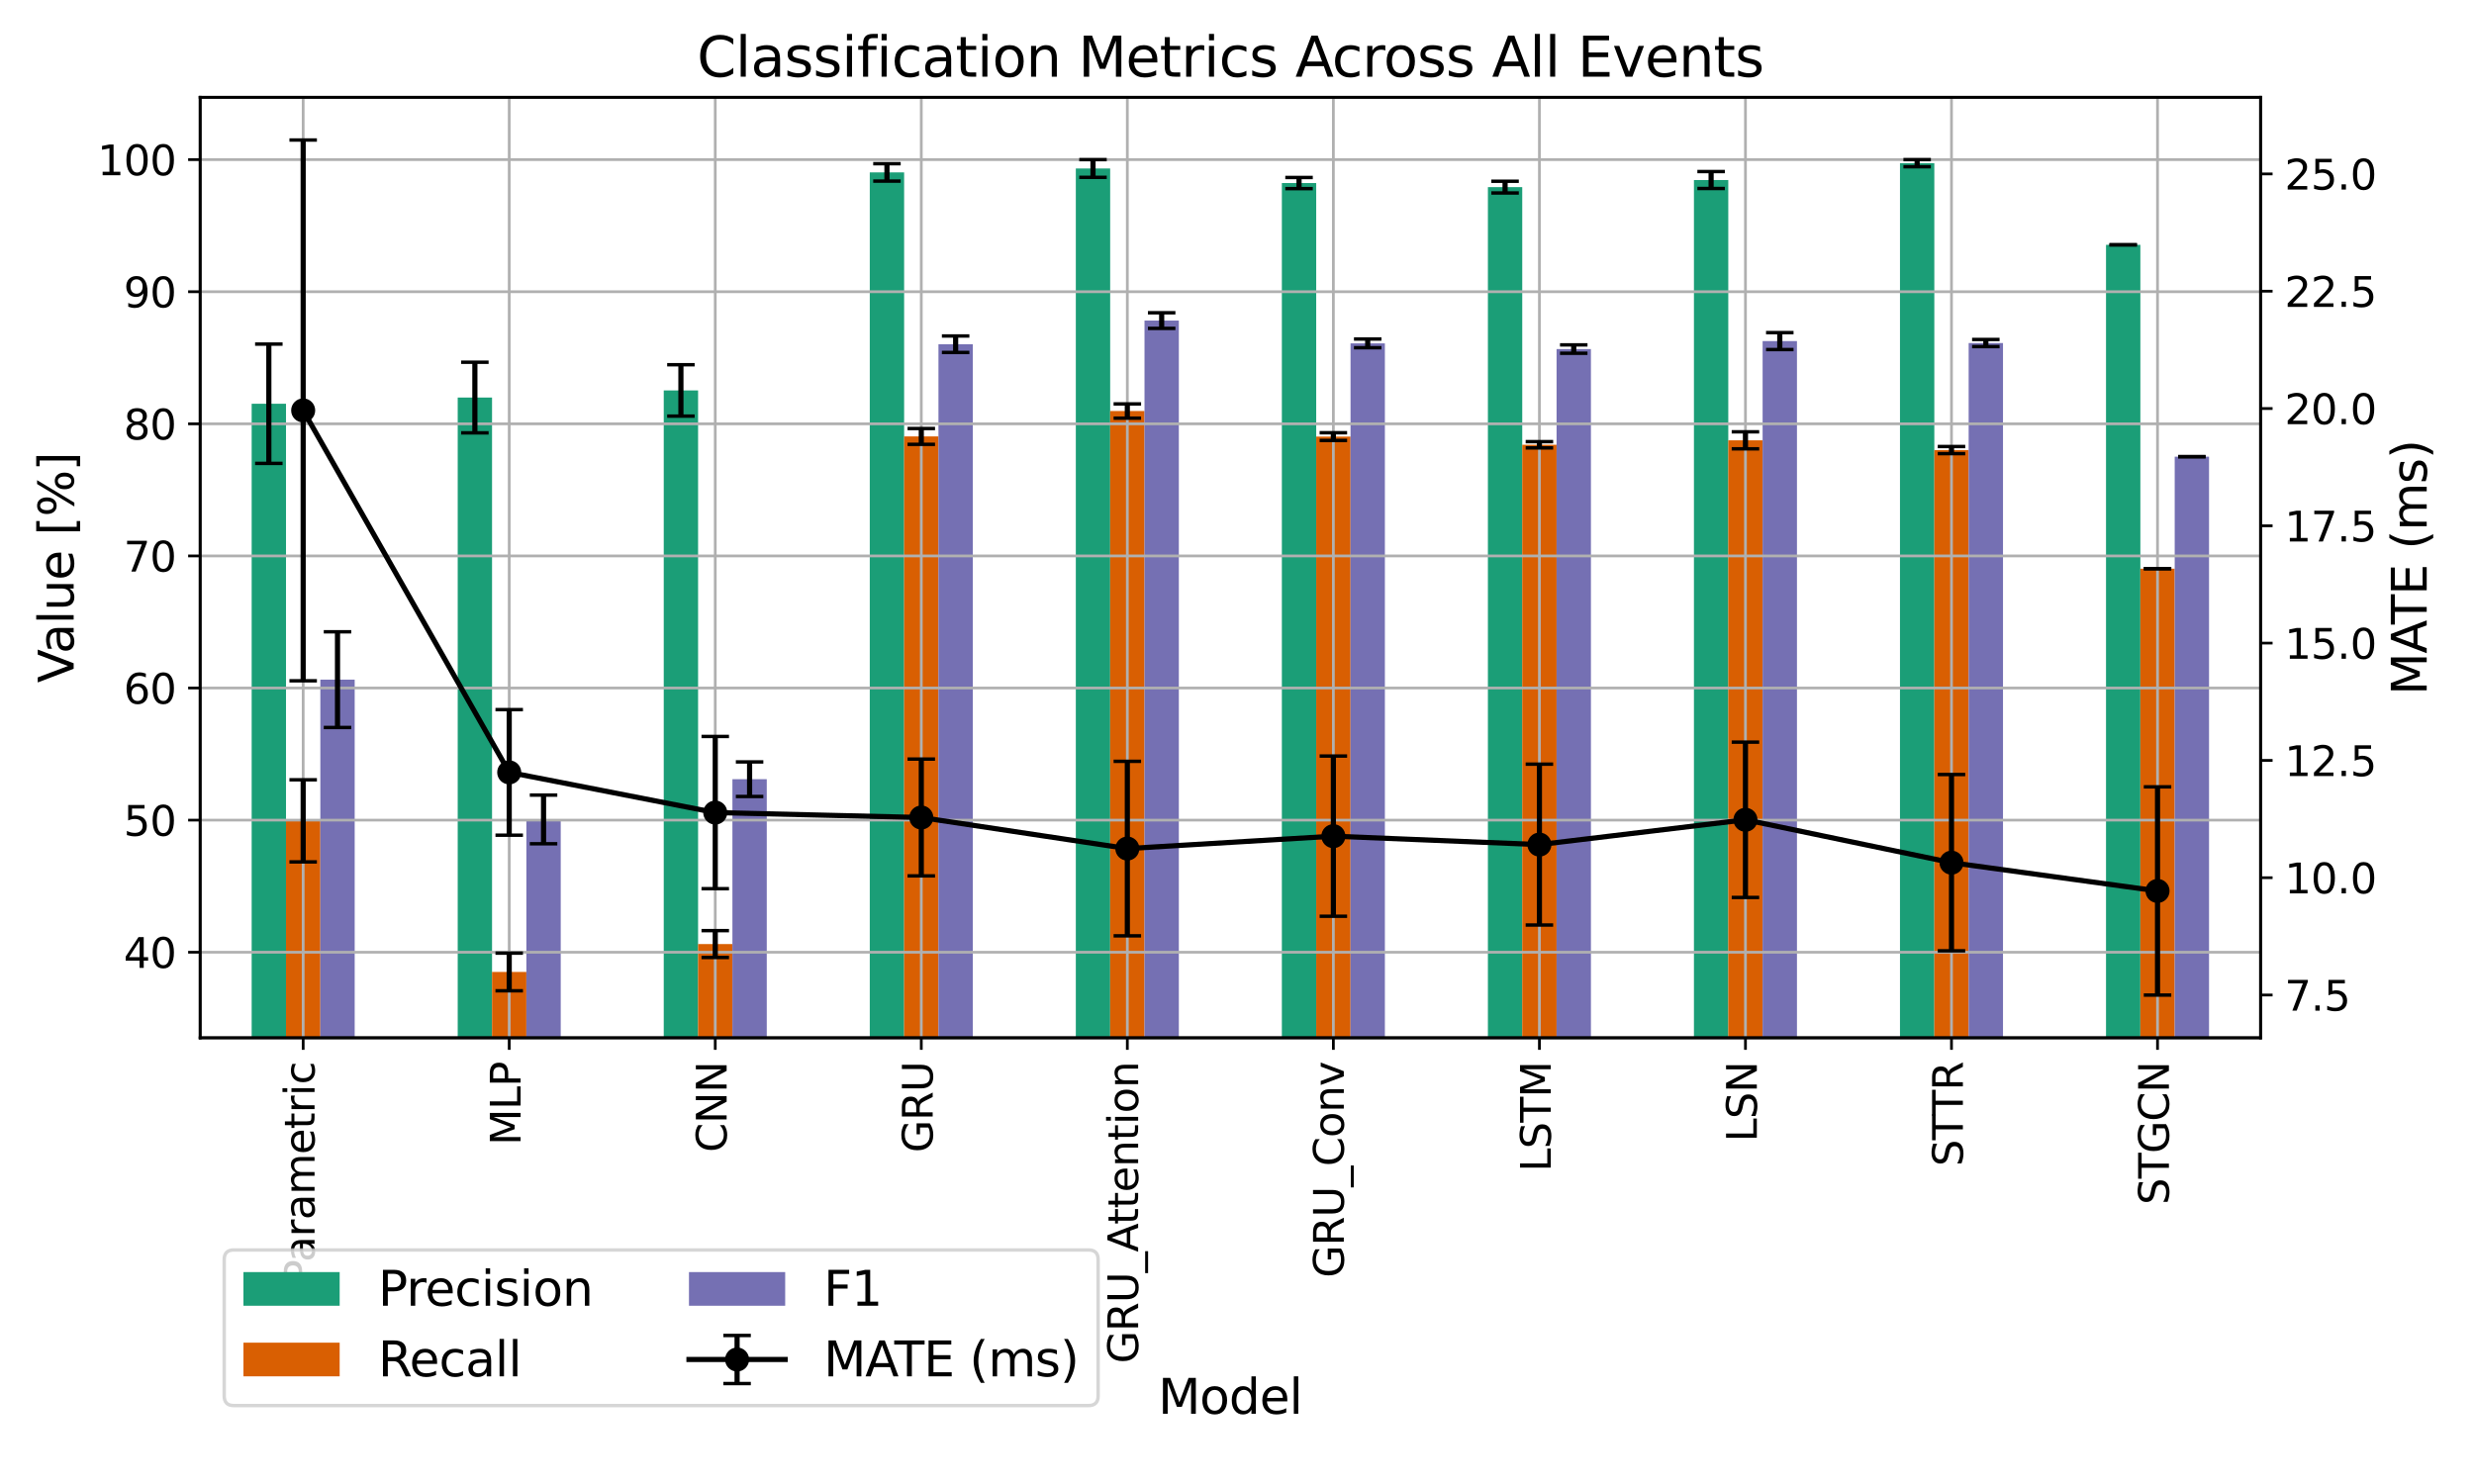 <?xml version="1.0" encoding="utf-8" standalone="no"?>
<!DOCTYPE svg PUBLIC "-//W3C//DTD SVG 1.1//EN"
  "http://www.w3.org/Graphics/SVG/1.1/DTD/svg11.dtd">
<svg xmlns:xlink="http://www.w3.org/1999/xlink" width="720pt" height="432pt" viewBox="0 0 720 432" xmlns="http://www.w3.org/2000/svg" version="1.1">
 <defs>
  <style type="text/css">*{stroke-linejoin: round; stroke-linecap: butt}</style>
 </defs>
 <g id="figure_1">
  <g id="patch_1">
   <path d="M 0 432 
L 720 432 
L 720 0 
L 0 0 
z
" style="fill: #ffffff"/>
  </g>
  <g id="axes_1">
   <g id="patch_2">
    <path d="M 58.25 302.112 
L 657.88 302.112 
L 657.88 28.32 
L 58.25 28.32 
z
" style="fill: #ffffff"/>
   </g>
   <g id="patch_3">
    <path d="M 73.241 431.022 
L 83.235 431.022 
L 83.235 117.534 
L 73.241 117.534 
z
" clip-path="url(#pde3eb10522)" style="fill: #1b9e77"/>
   </g>
   <g id="patch_4">
    <path d="M 133.204 431.022 
L 143.198 431.022 
L 143.198 115.725 
L 133.204 115.725 
z
" clip-path="url(#pde3eb10522)" style="fill: #1b9e77"/>
   </g>
   <g id="patch_5">
    <path d="M 193.167 431.022 
L 203.161 431.022 
L 203.161 113.657 
L 193.167 113.657 
z
" clip-path="url(#pde3eb10522)" style="fill: #1b9e77"/>
   </g>
   <g id="patch_6">
    <path d="M 253.13 431.022 
L 263.124 431.022 
L 263.124 50.184 
L 253.13 50.184 
z
" clip-path="url(#pde3eb10522)" style="fill: #1b9e77"/>
   </g>
   <g id="patch_7">
    <path d="M 313.093 431.022 
L 323.087 431.022 
L 323.087 49.047 
L 313.093 49.047 
z
" clip-path="url(#pde3eb10522)" style="fill: #1b9e77"/>
   </g>
   <g id="patch_8">
    <path d="M 373.056 431.022 
L 383.05 431.022 
L 383.05 53.285 
L 373.056 53.285 
z
" clip-path="url(#pde3eb10522)" style="fill: #1b9e77"/>
   </g>
   <g id="patch_9">
    <path d="M 433.019 431.022 
L 443.013 431.022 
L 443.013 54.474 
L 433.019 54.474 
z
" clip-path="url(#pde3eb10522)" style="fill: #1b9e77"/>
   </g>
   <g id="patch_10">
    <path d="M 492.982 431.022 
L 502.976 431.022 
L 502.976 52.407 
L 492.982 52.407 
z
" clip-path="url(#pde3eb10522)" style="fill: #1b9e77"/>
   </g>
   <g id="patch_11">
    <path d="M 552.945 431.022 
L 562.939 431.022 
L 562.939 47.496 
L 552.945 47.496 
z
" clip-path="url(#pde3eb10522)" style="fill: #1b9e77"/>
   </g>
   <g id="patch_12">
    <path d="M 612.908 431.022 
L 622.902 431.022 
L 622.902 71.273 
L 612.908 71.273 
z
" clip-path="url(#pde3eb10522)" style="fill: #1b9e77"/>
   </g>
   <g id="patch_13">
    <path d="M 83.235 431.022 
L 93.228 431.022 
L 93.228 238.949 
L 83.235 238.949 
z
" clip-path="url(#pde3eb10522)" style="fill: #d95f02"/>
   </g>
   <g id="patch_14">
    <path d="M 143.198 431.022 
L 153.191 431.022 
L 153.191 282.936 
L 143.198 282.936 
z
" clip-path="url(#pde3eb10522)" style="fill: #d95f02"/>
   </g>
   <g id="patch_15">
    <path d="M 203.161 431.022 
L 213.154 431.022 
L 213.154 274.821 
L 203.161 274.821 
z
" clip-path="url(#pde3eb10522)" style="fill: #d95f02"/>
   </g>
   <g id="patch_16">
    <path d="M 263.124 431.022 
L 273.117 431.022 
L 273.117 127.044 
L 263.124 127.044 
z
" clip-path="url(#pde3eb10522)" style="fill: #d95f02"/>
   </g>
   <g id="patch_17">
    <path d="M 323.087 431.022 
L 333.08 431.022 
L 333.08 119.653 
L 323.087 119.653 
z
" clip-path="url(#pde3eb10522)" style="fill: #d95f02"/>
   </g>
   <g id="patch_18">
    <path d="M 383.05 431.022 
L 393.043 431.022 
L 393.043 127.096 
L 383.05 127.096 
z
" clip-path="url(#pde3eb10522)" style="fill: #d95f02"/>
   </g>
   <g id="patch_19">
    <path d="M 443.013 431.022 
L 453.006 431.022 
L 453.006 129.474 
L 443.013 129.474 
z
" clip-path="url(#pde3eb10522)" style="fill: #d95f02"/>
   </g>
   <g id="patch_20">
    <path d="M 502.976 431.022 
L 512.969 431.022 
L 512.969 128.181 
L 502.976 128.181 
z
" clip-path="url(#pde3eb10522)" style="fill: #d95f02"/>
   </g>
   <g id="patch_21">
    <path d="M 562.939 431.022 
L 572.932 431.022 
L 572.932 131.024 
L 562.939 131.024 
z
" clip-path="url(#pde3eb10522)" style="fill: #d95f02"/>
   </g>
   <g id="patch_22">
    <path d="M 622.902 431.022 
L 632.895 431.022 
L 632.895 165.552 
L 622.902 165.552 
z
" clip-path="url(#pde3eb10522)" style="fill: #d95f02"/>
   </g>
   <g id="patch_23">
    <path d="M 93.228 431.022 
L 103.222 431.022 
L 103.222 197.845 
L 93.228 197.845 
z
" clip-path="url(#pde3eb10522)" style="fill: #7570b3"/>
   </g>
   <g id="patch_24">
    <path d="M 153.191 431.022 
L 163.185 431.022 
L 163.185 238.536 
L 153.191 238.536 
z
" clip-path="url(#pde3eb10522)" style="fill: #7570b3"/>
   </g>
   <g id="patch_25">
    <path d="M 213.154 431.022 
L 223.148 431.022 
L 223.148 226.825 
L 213.154 226.825 
z
" clip-path="url(#pde3eb10522)" style="fill: #7570b3"/>
   </g>
   <g id="patch_26">
    <path d="M 273.117 431.022 
L 283.111 431.022 
L 283.111 100.208 
L 273.117 100.208 
z
" clip-path="url(#pde3eb10522)" style="fill: #7570b3"/>
   </g>
   <g id="patch_27">
    <path d="M 333.08 431.022 
L 343.074 431.022 
L 343.074 93.317 
L 333.08 93.317 
z
" clip-path="url(#pde3eb10522)" style="fill: #7570b3"/>
   </g>
   <g id="patch_28">
    <path d="M 393.043 431.022 
L 403.037 431.022 
L 403.037 99.957 
L 393.043 99.957 
z
" clip-path="url(#pde3eb10522)" style="fill: #7570b3"/>
   </g>
   <g id="patch_29">
    <path d="M 453.006 431.022 
L 463 431.022 
L 463 101.616 
L 453.006 101.616 
z
" clip-path="url(#pde3eb10522)" style="fill: #7570b3"/>
   </g>
   <g id="patch_30">
    <path d="M 512.969 431.022 
L 522.963 431.022 
L 522.963 99.29 
L 512.969 99.29 
z
" clip-path="url(#pde3eb10522)" style="fill: #7570b3"/>
   </g>
   <g id="patch_31">
    <path d="M 572.932 431.022 
L 582.926 431.022 
L 582.926 99.864 
L 572.932 99.864 
z
" clip-path="url(#pde3eb10522)" style="fill: #7570b3"/>
   </g>
   <g id="patch_32">
    <path d="M 632.895 431.022 
L 642.889 431.022 
L 642.889 132.944 
L 632.895 132.944 
z
" clip-path="url(#pde3eb10522)" style="fill: #7570b3"/>
   </g>
   <g id="matplotlib.axis_1">
    <g id="xtick_1">
     <g id="line2d_1">
      <path d="M 88.231 302.112 
L 88.231 28.32 
" clip-path="url(#pde3eb10522)" style="fill: none; stroke: #b0b0b0; stroke-width: 0.8; stroke-linecap: square"/>
     </g>
     <g id="line2d_2">
      <defs>
       <path id="m2f8e943aa5" d="M 0 0 
L 0 3.5 
" style="stroke: #000000; stroke-width: 0.8"/>
      </defs>
      <g>
       <use xlink:href="#m2f8e943aa5" x="88.231" y="302.112" style="stroke: #000000; stroke-width: 0.8"/>
      </g>
     </g>
     <g id="text_1">
      <!-- Parametric -->
      <g transform="translate(91.543 374.09) rotate(-90) scale(0.12 -0.12)">
       <defs>
        <path id="DejaVuSans-50" d="M 1259 4147 
L 1259 2394 
L 2053 2394 
Q 2494 2394 2734 2622 
Q 2975 2850 2975 3272 
Q 2975 3691 2734 3919 
Q 2494 4147 2053 4147 
L 1259 4147 
z
M 628 4666 
L 2053 4666 
Q 2838 4666 3239 4311 
Q 3641 3956 3641 3272 
Q 3641 2581 3239 2228 
Q 2838 1875 2053 1875 
L 1259 1875 
L 1259 0 
L 628 0 
L 628 4666 
z
" transform="scale(0.016)"/>
        <path id="DejaVuSans-61" d="M 2194 1759 
Q 1497 1759 1228 1600 
Q 959 1441 959 1056 
Q 959 750 1161 570 
Q 1363 391 1709 391 
Q 2188 391 2477 730 
Q 2766 1069 2766 1631 
L 2766 1759 
L 2194 1759 
z
M 3341 1997 
L 3341 0 
L 2766 0 
L 2766 531 
Q 2569 213 2275 61 
Q 1981 -91 1556 -91 
Q 1019 -91 701 211 
Q 384 513 384 1019 
Q 384 1609 779 1909 
Q 1175 2209 1959 2209 
L 2766 2209 
L 2766 2266 
Q 2766 2663 2505 2880 
Q 2244 3097 1772 3097 
Q 1472 3097 1187 3025 
Q 903 2953 641 2809 
L 641 3341 
Q 956 3463 1253 3523 
Q 1550 3584 1831 3584 
Q 2591 3584 2966 3190 
Q 3341 2797 3341 1997 
z
" transform="scale(0.016)"/>
        <path id="DejaVuSans-72" d="M 2631 2963 
Q 2534 3019 2420 3045 
Q 2306 3072 2169 3072 
Q 1681 3072 1420 2755 
Q 1159 2438 1159 1844 
L 1159 0 
L 581 0 
L 581 3500 
L 1159 3500 
L 1159 2956 
Q 1341 3275 1631 3429 
Q 1922 3584 2338 3584 
Q 2397 3584 2469 3576 
Q 2541 3569 2628 3553 
L 2631 2963 
z
" transform="scale(0.016)"/>
        <path id="DejaVuSans-6d" d="M 3328 2828 
Q 3544 3216 3844 3400 
Q 4144 3584 4550 3584 
Q 5097 3584 5394 3201 
Q 5691 2819 5691 2113 
L 5691 0 
L 5113 0 
L 5113 2094 
Q 5113 2597 4934 2840 
Q 4756 3084 4391 3084 
Q 3944 3084 3684 2787 
Q 3425 2491 3425 1978 
L 3425 0 
L 2847 0 
L 2847 2094 
Q 2847 2600 2669 2842 
Q 2491 3084 2119 3084 
Q 1678 3084 1418 2786 
Q 1159 2488 1159 1978 
L 1159 0 
L 581 0 
L 581 3500 
L 1159 3500 
L 1159 2956 
Q 1356 3278 1631 3431 
Q 1906 3584 2284 3584 
Q 2666 3584 2933 3390 
Q 3200 3197 3328 2828 
z
" transform="scale(0.016)"/>
        <path id="DejaVuSans-65" d="M 3597 1894 
L 3597 1613 
L 953 1613 
Q 991 1019 1311 708 
Q 1631 397 2203 397 
Q 2534 397 2845 478 
Q 3156 559 3463 722 
L 3463 178 
Q 3153 47 2828 -22 
Q 2503 -91 2169 -91 
Q 1331 -91 842 396 
Q 353 884 353 1716 
Q 353 2575 817 3079 
Q 1281 3584 2069 3584 
Q 2775 3584 3186 3129 
Q 3597 2675 3597 1894 
z
M 3022 2063 
Q 3016 2534 2758 2815 
Q 2500 3097 2075 3097 
Q 1594 3097 1305 2825 
Q 1016 2553 972 2059 
L 3022 2063 
z
" transform="scale(0.016)"/>
        <path id="DejaVuSans-74" d="M 1172 4494 
L 1172 3500 
L 2356 3500 
L 2356 3053 
L 1172 3053 
L 1172 1153 
Q 1172 725 1289 603 
Q 1406 481 1766 481 
L 2356 481 
L 2356 0 
L 1766 0 
Q 1100 0 847 248 
Q 594 497 594 1153 
L 594 3053 
L 172 3053 
L 172 3500 
L 594 3500 
L 594 4494 
L 1172 4494 
z
" transform="scale(0.016)"/>
        <path id="DejaVuSans-69" d="M 603 3500 
L 1178 3500 
L 1178 0 
L 603 0 
L 603 3500 
z
M 603 4863 
L 1178 4863 
L 1178 4134 
L 603 4134 
L 603 4863 
z
" transform="scale(0.016)"/>
        <path id="DejaVuSans-63" d="M 3122 3366 
L 3122 2828 
Q 2878 2963 2633 3030 
Q 2388 3097 2138 3097 
Q 1578 3097 1268 2742 
Q 959 2388 959 1747 
Q 959 1106 1268 751 
Q 1578 397 2138 397 
Q 2388 397 2633 464 
Q 2878 531 3122 666 
L 3122 134 
Q 2881 22 2623 -34 
Q 2366 -91 2075 -91 
Q 1284 -91 818 406 
Q 353 903 353 1747 
Q 353 2603 823 3093 
Q 1294 3584 2113 3584 
Q 2378 3584 2631 3529 
Q 2884 3475 3122 3366 
z
" transform="scale(0.016)"/>
       </defs>
       <use xlink:href="#DejaVuSans-50"/>
       <use xlink:href="#DejaVuSans-61" transform="translate(55.803 0)"/>
       <use xlink:href="#DejaVuSans-72" transform="translate(117.082 0)"/>
       <use xlink:href="#DejaVuSans-61" transform="translate(158.195 0)"/>
       <use xlink:href="#DejaVuSans-6d" transform="translate(219.475 0)"/>
       <use xlink:href="#DejaVuSans-65" transform="translate(316.887 0)"/>
       <use xlink:href="#DejaVuSans-74" transform="translate(378.41 0)"/>
       <use xlink:href="#DejaVuSans-72" transform="translate(417.619 0)"/>
       <use xlink:href="#DejaVuSans-69" transform="translate(458.732 0)"/>
       <use xlink:href="#DejaVuSans-63" transform="translate(486.516 0)"/>
      </g>
     </g>
    </g>
    <g id="xtick_2">
     <g id="line2d_3">
      <path d="M 148.195 302.112 
L 148.195 28.32 
" clip-path="url(#pde3eb10522)" style="fill: none; stroke: #b0b0b0; stroke-width: 0.8; stroke-linecap: square"/>
     </g>
     <g id="line2d_4">
      <g>
       <use xlink:href="#m2f8e943aa5" x="148.195" y="302.112" style="stroke: #000000; stroke-width: 0.8"/>
      </g>
     </g>
     <g id="text_2">
      <!-- MLP -->
      <g transform="translate(151.506 333.388) rotate(-90) scale(0.12 -0.12)">
       <defs>
        <path id="DejaVuSans-4d" d="M 628 4666 
L 1569 4666 
L 2759 1491 
L 3956 4666 
L 4897 4666 
L 4897 0 
L 4281 0 
L 4281 4097 
L 3078 897 
L 2444 897 
L 1241 4097 
L 1241 0 
L 628 0 
L 628 4666 
z
" transform="scale(0.016)"/>
        <path id="DejaVuSans-4c" d="M 628 4666 
L 1259 4666 
L 1259 531 
L 3531 531 
L 3531 0 
L 628 0 
L 628 4666 
z
" transform="scale(0.016)"/>
       </defs>
       <use xlink:href="#DejaVuSans-4d"/>
       <use xlink:href="#DejaVuSans-4c" transform="translate(86.279 0)"/>
       <use xlink:href="#DejaVuSans-50" transform="translate(141.992 0)"/>
      </g>
     </g>
    </g>
    <g id="xtick_3">
     <g id="line2d_5">
      <path d="M 208.157 302.112 
L 208.157 28.32 
" clip-path="url(#pde3eb10522)" style="fill: none; stroke: #b0b0b0; stroke-width: 0.8; stroke-linecap: square"/>
     </g>
     <g id="line2d_6">
      <g>
       <use xlink:href="#m2f8e943aa5" x="208.157" y="302.112" style="stroke: #000000; stroke-width: 0.8"/>
      </g>
     </g>
     <g id="text_3">
      <!-- CNN -->
      <g transform="translate(211.469 335.446) rotate(-90) scale(0.12 -0.12)">
       <defs>
        <path id="DejaVuSans-43" d="M 4122 4306 
L 4122 3641 
Q 3803 3938 3442 4084 
Q 3081 4231 2675 4231 
Q 1875 4231 1450 3742 
Q 1025 3253 1025 2328 
Q 1025 1406 1450 917 
Q 1875 428 2675 428 
Q 3081 428 3442 575 
Q 3803 722 4122 1019 
L 4122 359 
Q 3791 134 3420 21 
Q 3050 -91 2638 -91 
Q 1578 -91 968 557 
Q 359 1206 359 2328 
Q 359 3453 968 4101 
Q 1578 4750 2638 4750 
Q 3056 4750 3426 4639 
Q 3797 4528 4122 4306 
z
" transform="scale(0.016)"/>
        <path id="DejaVuSans-4e" d="M 628 4666 
L 1478 4666 
L 3547 763 
L 3547 4666 
L 4159 4666 
L 4159 0 
L 3309 0 
L 1241 3903 
L 1241 0 
L 628 0 
L 628 4666 
z
" transform="scale(0.016)"/>
       </defs>
       <use xlink:href="#DejaVuSans-43"/>
       <use xlink:href="#DejaVuSans-4e" transform="translate(69.824 0)"/>
       <use xlink:href="#DejaVuSans-4e" transform="translate(144.629 0)"/>
      </g>
     </g>
    </g>
    <g id="xtick_4">
     <g id="line2d_7">
      <path d="M 268.12 302.112 
L 268.12 28.32 
" clip-path="url(#pde3eb10522)" style="fill: none; stroke: #b0b0b0; stroke-width: 0.8; stroke-linecap: square"/>
     </g>
     <g id="line2d_8">
      <g>
       <use xlink:href="#m2f8e943aa5" x="268.12" y="302.112" style="stroke: #000000; stroke-width: 0.8"/>
      </g>
     </g>
     <g id="text_4">
      <!-- GRU -->
      <g transform="translate(271.432 335.531) rotate(-90) scale(0.12 -0.12)">
       <defs>
        <path id="DejaVuSans-47" d="M 3809 666 
L 3809 1919 
L 2778 1919 
L 2778 2438 
L 4434 2438 
L 4434 434 
Q 4069 175 3628 42 
Q 3188 -91 2688 -91 
Q 1594 -91 976 548 
Q 359 1188 359 2328 
Q 359 3472 976 4111 
Q 1594 4750 2688 4750 
Q 3144 4750 3555 4637 
Q 3966 4525 4313 4306 
L 4313 3634 
Q 3963 3931 3569 4081 
Q 3175 4231 2741 4231 
Q 1884 4231 1454 3753 
Q 1025 3275 1025 2328 
Q 1025 1384 1454 906 
Q 1884 428 2741 428 
Q 3075 428 3337 486 
Q 3600 544 3809 666 
z
" transform="scale(0.016)"/>
        <path id="DejaVuSans-52" d="M 2841 2188 
Q 3044 2119 3236 1894 
Q 3428 1669 3622 1275 
L 4263 0 
L 3584 0 
L 2988 1197 
Q 2756 1666 2539 1819 
Q 2322 1972 1947 1972 
L 1259 1972 
L 1259 0 
L 628 0 
L 628 4666 
L 2053 4666 
Q 2853 4666 3247 4331 
Q 3641 3997 3641 3322 
Q 3641 2881 3436 2590 
Q 3231 2300 2841 2188 
z
M 1259 4147 
L 1259 2491 
L 2053 2491 
Q 2509 2491 2742 2702 
Q 2975 2913 2975 3322 
Q 2975 3731 2742 3939 
Q 2509 4147 2053 4147 
L 1259 4147 
z
" transform="scale(0.016)"/>
        <path id="DejaVuSans-55" d="M 556 4666 
L 1191 4666 
L 1191 1831 
Q 1191 1081 1462 751 
Q 1734 422 2344 422 
Q 2950 422 3222 751 
Q 3494 1081 3494 1831 
L 3494 4666 
L 4128 4666 
L 4128 1753 
Q 4128 841 3676 375 
Q 3225 -91 2344 -91 
Q 1459 -91 1007 375 
Q 556 841 556 1753 
L 556 4666 
z
" transform="scale(0.016)"/>
       </defs>
       <use xlink:href="#DejaVuSans-47"/>
       <use xlink:href="#DejaVuSans-52" transform="translate(77.49 0)"/>
       <use xlink:href="#DejaVuSans-55" transform="translate(146.973 0)"/>
      </g>
     </g>
    </g>
    <g id="xtick_5">
     <g id="line2d_9">
      <path d="M 328.084 302.112 
L 328.084 28.32 
" clip-path="url(#pde3eb10522)" style="fill: none; stroke: #b0b0b0; stroke-width: 0.8; stroke-linecap: square"/>
     </g>
     <g id="line2d_10">
      <g>
       <use xlink:href="#m2f8e943aa5" x="328.084" y="302.112" style="stroke: #000000; stroke-width: 0.8"/>
      </g>
     </g>
     <g id="text_5">
      <!-- GRU_Attention -->
      <g transform="translate(331.228 396.913) rotate(-90) scale(0.12 -0.12)">
       <defs>
        <path id="DejaVuSans-5f" d="M 3263 -1063 
L 3263 -1509 
L -63 -1509 
L -63 -1063 
L 3263 -1063 
z
" transform="scale(0.016)"/>
        <path id="DejaVuSans-41" d="M 2188 4044 
L 1331 1722 
L 3047 1722 
L 2188 4044 
z
M 1831 4666 
L 2547 4666 
L 4325 0 
L 3669 0 
L 3244 1197 
L 1141 1197 
L 716 0 
L 50 0 
L 1831 4666 
z
" transform="scale(0.016)"/>
        <path id="DejaVuSans-6e" d="M 3513 2113 
L 3513 0 
L 2938 0 
L 2938 2094 
Q 2938 2591 2744 2837 
Q 2550 3084 2163 3084 
Q 1697 3084 1428 2787 
Q 1159 2491 1159 1978 
L 1159 0 
L 581 0 
L 581 3500 
L 1159 3500 
L 1159 2956 
Q 1366 3272 1645 3428 
Q 1925 3584 2291 3584 
Q 2894 3584 3203 3211 
Q 3513 2838 3513 2113 
z
" transform="scale(0.016)"/>
        <path id="DejaVuSans-6f" d="M 1959 3097 
Q 1497 3097 1228 2736 
Q 959 2375 959 1747 
Q 959 1119 1226 758 
Q 1494 397 1959 397 
Q 2419 397 2687 759 
Q 2956 1122 2956 1747 
Q 2956 2369 2687 2733 
Q 2419 3097 1959 3097 
z
M 1959 3584 
Q 2709 3584 3137 3096 
Q 3566 2609 3566 1747 
Q 3566 888 3137 398 
Q 2709 -91 1959 -91 
Q 1206 -91 779 398 
Q 353 888 353 1747 
Q 353 2609 779 3096 
Q 1206 3584 1959 3584 
z
" transform="scale(0.016)"/>
       </defs>
       <use xlink:href="#DejaVuSans-47"/>
       <use xlink:href="#DejaVuSans-52" transform="translate(77.49 0)"/>
       <use xlink:href="#DejaVuSans-55" transform="translate(146.973 0)"/>
       <use xlink:href="#DejaVuSans-5f" transform="translate(220.166 0)"/>
       <use xlink:href="#DejaVuSans-41" transform="translate(270.166 0)"/>
       <use xlink:href="#DejaVuSans-74" transform="translate(336.824 0)"/>
       <use xlink:href="#DejaVuSans-74" transform="translate(376.033 0)"/>
       <use xlink:href="#DejaVuSans-65" transform="translate(415.242 0)"/>
       <use xlink:href="#DejaVuSans-6e" transform="translate(476.766 0)"/>
       <use xlink:href="#DejaVuSans-74" transform="translate(540.145 0)"/>
       <use xlink:href="#DejaVuSans-69" transform="translate(579.354 0)"/>
       <use xlink:href="#DejaVuSans-6f" transform="translate(607.137 0)"/>
       <use xlink:href="#DejaVuSans-6e" transform="translate(668.318 0)"/>
      </g>
     </g>
    </g>
    <g id="xtick_6">
     <g id="line2d_11">
      <path d="M 388.046 302.112 
L 388.046 28.32 
" clip-path="url(#pde3eb10522)" style="fill: none; stroke: #b0b0b0; stroke-width: 0.8; stroke-linecap: square"/>
     </g>
     <g id="line2d_12">
      <g>
       <use xlink:href="#m2f8e943aa5" x="388.046" y="302.112" style="stroke: #000000; stroke-width: 0.8"/>
      </g>
     </g>
     <g id="text_6">
      <!-- GRU_Conv -->
      <g transform="translate(391.085 371.96) rotate(-90) scale(0.12 -0.12)">
       <defs>
        <path id="DejaVuSans-76" d="M 191 3500 
L 800 3500 
L 1894 563 
L 2988 3500 
L 3597 3500 
L 2284 0 
L 1503 0 
L 191 3500 
z
" transform="scale(0.016)"/>
       </defs>
       <use xlink:href="#DejaVuSans-47"/>
       <use xlink:href="#DejaVuSans-52" transform="translate(77.49 0)"/>
       <use xlink:href="#DejaVuSans-55" transform="translate(146.973 0)"/>
       <use xlink:href="#DejaVuSans-5f" transform="translate(220.166 0)"/>
       <use xlink:href="#DejaVuSans-43" transform="translate(270.166 0)"/>
       <use xlink:href="#DejaVuSans-6f" transform="translate(339.99 0)"/>
       <use xlink:href="#DejaVuSans-6e" transform="translate(401.172 0)"/>
       <use xlink:href="#DejaVuSans-76" transform="translate(464.551 0)"/>
      </g>
     </g>
    </g>
    <g id="xtick_7">
     <g id="line2d_13">
      <path d="M 448.01 302.112 
L 448.01 28.32 
" clip-path="url(#pde3eb10522)" style="fill: none; stroke: #b0b0b0; stroke-width: 0.8; stroke-linecap: square"/>
     </g>
     <g id="line2d_14">
      <g>
       <use xlink:href="#m2f8e943aa5" x="448.01" y="302.112" style="stroke: #000000; stroke-width: 0.8"/>
      </g>
     </g>
     <g id="text_7">
      <!-- LSTM -->
      <g transform="translate(451.321 341.099) rotate(-90) scale(0.12 -0.12)">
       <defs>
        <path id="DejaVuSans-53" d="M 3425 4513 
L 3425 3897 
Q 3066 4069 2747 4153 
Q 2428 4238 2131 4238 
Q 1616 4238 1336 4038 
Q 1056 3838 1056 3469 
Q 1056 3159 1242 3001 
Q 1428 2844 1947 2747 
L 2328 2669 
Q 3034 2534 3370 2195 
Q 3706 1856 3706 1288 
Q 3706 609 3251 259 
Q 2797 -91 1919 -91 
Q 1588 -91 1214 -16 
Q 841 59 441 206 
L 441 856 
Q 825 641 1194 531 
Q 1563 422 1919 422 
Q 2459 422 2753 634 
Q 3047 847 3047 1241 
Q 3047 1584 2836 1778 
Q 2625 1972 2144 2069 
L 1759 2144 
Q 1053 2284 737 2584 
Q 422 2884 422 3419 
Q 422 4038 858 4394 
Q 1294 4750 2059 4750 
Q 2388 4750 2728 4690 
Q 3069 4631 3425 4513 
z
" transform="scale(0.016)"/>
        <path id="DejaVuSans-54" d="M -19 4666 
L 3928 4666 
L 3928 4134 
L 2272 4134 
L 2272 0 
L 1638 0 
L 1638 4134 
L -19 4134 
L -19 4666 
z
" transform="scale(0.016)"/>
       </defs>
       <use xlink:href="#DejaVuSans-4c"/>
       <use xlink:href="#DejaVuSans-53" transform="translate(55.713 0)"/>
       <use xlink:href="#DejaVuSans-54" transform="translate(119.189 0)"/>
       <use xlink:href="#DejaVuSans-4d" transform="translate(180.273 0)"/>
      </g>
     </g>
    </g>
    <g id="xtick_8">
     <g id="line2d_15">
      <path d="M 507.973 302.112 
L 507.973 28.32 
" clip-path="url(#pde3eb10522)" style="fill: none; stroke: #b0b0b0; stroke-width: 0.8; stroke-linecap: square"/>
     </g>
     <g id="line2d_16">
      <g>
       <use xlink:href="#m2f8e943aa5" x="507.973" y="302.112" style="stroke: #000000; stroke-width: 0.8"/>
      </g>
     </g>
     <g id="text_8">
      <!-- LSN -->
      <g transform="translate(511.284 332.394) rotate(-90) scale(0.12 -0.12)">
       <use xlink:href="#DejaVuSans-4c"/>
       <use xlink:href="#DejaVuSans-53" transform="translate(55.713 0)"/>
       <use xlink:href="#DejaVuSans-4e" transform="translate(119.189 0)"/>
      </g>
     </g>
    </g>
    <g id="xtick_9">
     <g id="line2d_17">
      <path d="M 567.936 302.112 
L 567.936 28.32 
" clip-path="url(#pde3eb10522)" style="fill: none; stroke: #b0b0b0; stroke-width: 0.8; stroke-linecap: square"/>
     </g>
     <g id="line2d_18">
      <g>
       <use xlink:href="#m2f8e943aa5" x="567.936" y="302.112" style="stroke: #000000; stroke-width: 0.8"/>
      </g>
     </g>
     <g id="text_9">
      <!-- STTR -->
      <g transform="translate(571.247 339.517) rotate(-90) scale(0.12 -0.12)">
       <use xlink:href="#DejaVuSans-53"/>
       <use xlink:href="#DejaVuSans-54" transform="translate(63.477 0)"/>
       <use xlink:href="#DejaVuSans-54" transform="translate(122.811 0)"/>
       <use xlink:href="#DejaVuSans-52" transform="translate(183.895 0)"/>
      </g>
     </g>
    </g>
    <g id="xtick_10">
     <g id="line2d_19">
      <path d="M 627.899 302.112 
L 627.899 28.32 
" clip-path="url(#pde3eb10522)" style="fill: none; stroke: #b0b0b0; stroke-width: 0.8; stroke-linecap: square"/>
     </g>
     <g id="line2d_20">
      <g>
       <use xlink:href="#m2f8e943aa5" x="627.899" y="302.112" style="stroke: #000000; stroke-width: 0.8"/>
      </g>
     </g>
     <g id="text_10">
      <!-- STGCN -->
      <g transform="translate(631.21 350.714) rotate(-90) scale(0.12 -0.12)">
       <use xlink:href="#DejaVuSans-53"/>
       <use xlink:href="#DejaVuSans-54" transform="translate(63.477 0)"/>
       <use xlink:href="#DejaVuSans-47" transform="translate(124.561 0)"/>
       <use xlink:href="#DejaVuSans-43" transform="translate(202.051 0)"/>
       <use xlink:href="#DejaVuSans-4e" transform="translate(271.875 0)"/>
      </g>
     </g>
    </g>
    <g id="text_11">
     <!-- Model -->
     <g transform="translate(337.046 411.55) scale(0.14 -0.14)">
      <defs>
       <path id="DejaVuSans-64" d="M 2906 2969 
L 2906 4863 
L 3481 4863 
L 3481 0 
L 2906 0 
L 2906 525 
Q 2725 213 2448 61 
Q 2172 -91 1784 -91 
Q 1150 -91 751 415 
Q 353 922 353 1747 
Q 353 2572 751 3078 
Q 1150 3584 1784 3584 
Q 2172 3584 2448 3432 
Q 2725 3281 2906 2969 
z
M 947 1747 
Q 947 1113 1208 752 
Q 1469 391 1925 391 
Q 2381 391 2643 752 
Q 2906 1113 2906 1747 
Q 2906 2381 2643 2742 
Q 2381 3103 1925 3103 
Q 1469 3103 1208 2742 
Q 947 2381 947 1747 
z
" transform="scale(0.016)"/>
       <path id="DejaVuSans-6c" d="M 603 4863 
L 1178 4863 
L 1178 0 
L 603 0 
L 603 4863 
z
" transform="scale(0.016)"/>
      </defs>
      <use xlink:href="#DejaVuSans-4d"/>
      <use xlink:href="#DejaVuSans-6f" transform="translate(86.279 0)"/>
      <use xlink:href="#DejaVuSans-64" transform="translate(147.461 0)"/>
      <use xlink:href="#DejaVuSans-65" transform="translate(210.938 0)"/>
      <use xlink:href="#DejaVuSans-6c" transform="translate(272.461 0)"/>
     </g>
    </g>
   </g>
   <g id="matplotlib.axis_2">
    <g id="ytick_1">
     <g id="line2d_21">
      <path d="M 58.25 277.198 
L 657.88 277.198 
" clip-path="url(#pde3eb10522)" style="fill: none; stroke: #b0b0b0; stroke-width: 0.8; stroke-linecap: square"/>
     </g>
     <g id="line2d_22">
      <defs>
       <path id="m6b5e9c076f" d="M 0 0 
L -3.5 0 
" style="stroke: #000000; stroke-width: 0.8"/>
      </defs>
      <g>
       <use xlink:href="#m6b5e9c076f" x="58.25" y="277.198" style="stroke: #000000; stroke-width: 0.8"/>
      </g>
     </g>
     <g id="text_12">
      <!-- 40 -->
      <g transform="translate(35.98 281.757) scale(0.12 -0.12)">
       <defs>
        <path id="DejaVuSans-34" d="M 2419 4116 
L 825 1625 
L 2419 1625 
L 2419 4116 
z
M 2253 4666 
L 3047 4666 
L 3047 1625 
L 3713 1625 
L 3713 1100 
L 3047 1100 
L 3047 0 
L 2419 0 
L 2419 1100 
L 313 1100 
L 313 1709 
L 2253 4666 
z
" transform="scale(0.016)"/>
        <path id="DejaVuSans-30" d="M 2034 4250 
Q 1547 4250 1301 3770 
Q 1056 3291 1056 2328 
Q 1056 1369 1301 889 
Q 1547 409 2034 409 
Q 2525 409 2770 889 
Q 3016 1369 3016 2328 
Q 3016 3291 2770 3770 
Q 2525 4250 2034 4250 
z
M 2034 4750 
Q 2819 4750 3233 4129 
Q 3647 3509 3647 2328 
Q 3647 1150 3233 529 
Q 2819 -91 2034 -91 
Q 1250 -91 836 529 
Q 422 1150 422 2328 
Q 422 3509 836 4129 
Q 1250 4750 2034 4750 
z
" transform="scale(0.016)"/>
       </defs>
       <use xlink:href="#DejaVuSans-34"/>
       <use xlink:href="#DejaVuSans-30" transform="translate(63.623 0)"/>
      </g>
     </g>
    </g>
    <g id="ytick_2">
     <g id="line2d_23">
      <path d="M 58.25 238.742 
L 657.88 238.742 
" clip-path="url(#pde3eb10522)" style="fill: none; stroke: #b0b0b0; stroke-width: 0.8; stroke-linecap: square"/>
     </g>
     <g id="line2d_24">
      <g>
       <use xlink:href="#m6b5e9c076f" x="58.25" y="238.742" style="stroke: #000000; stroke-width: 0.8"/>
      </g>
     </g>
     <g id="text_13">
      <!-- 50 -->
      <g transform="translate(35.98 243.301) scale(0.12 -0.12)">
       <defs>
        <path id="DejaVuSans-35" d="M 691 4666 
L 3169 4666 
L 3169 4134 
L 1269 4134 
L 1269 2991 
Q 1406 3038 1543 3061 
Q 1681 3084 1819 3084 
Q 2600 3084 3056 2656 
Q 3513 2228 3513 1497 
Q 3513 744 3044 326 
Q 2575 -91 1722 -91 
Q 1428 -91 1123 -41 
Q 819 9 494 109 
L 494 744 
Q 775 591 1075 516 
Q 1375 441 1709 441 
Q 2250 441 2565 725 
Q 2881 1009 2881 1497 
Q 2881 1984 2565 2268 
Q 2250 2553 1709 2553 
Q 1456 2553 1204 2497 
Q 953 2441 691 2322 
L 691 4666 
z
" transform="scale(0.016)"/>
       </defs>
       <use xlink:href="#DejaVuSans-35"/>
       <use xlink:href="#DejaVuSans-30" transform="translate(63.623 0)"/>
      </g>
     </g>
    </g>
    <g id="ytick_3">
     <g id="line2d_25">
      <path d="M 58.25 200.286 
L 657.88 200.286 
" clip-path="url(#pde3eb10522)" style="fill: none; stroke: #b0b0b0; stroke-width: 0.8; stroke-linecap: square"/>
     </g>
     <g id="line2d_26">
      <g>
       <use xlink:href="#m6b5e9c076f" x="58.25" y="200.286" style="stroke: #000000; stroke-width: 0.8"/>
      </g>
     </g>
     <g id="text_14">
      <!-- 60 -->
      <g transform="translate(35.98 204.845) scale(0.12 -0.12)">
       <defs>
        <path id="DejaVuSans-36" d="M 2113 2584 
Q 1688 2584 1439 2293 
Q 1191 2003 1191 1497 
Q 1191 994 1439 701 
Q 1688 409 2113 409 
Q 2538 409 2786 701 
Q 3034 994 3034 1497 
Q 3034 2003 2786 2293 
Q 2538 2584 2113 2584 
z
M 3366 4563 
L 3366 3988 
Q 3128 4100 2886 4159 
Q 2644 4219 2406 4219 
Q 1781 4219 1451 3797 
Q 1122 3375 1075 2522 
Q 1259 2794 1537 2939 
Q 1816 3084 2150 3084 
Q 2853 3084 3261 2657 
Q 3669 2231 3669 1497 
Q 3669 778 3244 343 
Q 2819 -91 2113 -91 
Q 1303 -91 875 529 
Q 447 1150 447 2328 
Q 447 3434 972 4092 
Q 1497 4750 2381 4750 
Q 2619 4750 2861 4703 
Q 3103 4656 3366 4563 
z
" transform="scale(0.016)"/>
       </defs>
       <use xlink:href="#DejaVuSans-36"/>
       <use xlink:href="#DejaVuSans-30" transform="translate(63.623 0)"/>
      </g>
     </g>
    </g>
    <g id="ytick_4">
     <g id="line2d_27">
      <path d="M 58.25 161.83 
L 657.88 161.83 
" clip-path="url(#pde3eb10522)" style="fill: none; stroke: #b0b0b0; stroke-width: 0.8; stroke-linecap: square"/>
     </g>
     <g id="line2d_28">
      <g>
       <use xlink:href="#m6b5e9c076f" x="58.25" y="161.83" style="stroke: #000000; stroke-width: 0.8"/>
      </g>
     </g>
     <g id="text_15">
      <!-- 70 -->
      <g transform="translate(35.98 166.389) scale(0.12 -0.12)">
       <defs>
        <path id="DejaVuSans-37" d="M 525 4666 
L 3525 4666 
L 3525 4397 
L 1831 0 
L 1172 0 
L 2766 4134 
L 525 4134 
L 525 4666 
z
" transform="scale(0.016)"/>
       </defs>
       <use xlink:href="#DejaVuSans-37"/>
       <use xlink:href="#DejaVuSans-30" transform="translate(63.623 0)"/>
      </g>
     </g>
    </g>
    <g id="ytick_5">
     <g id="line2d_29">
      <path d="M 58.25 123.374 
L 657.88 123.374 
" clip-path="url(#pde3eb10522)" style="fill: none; stroke: #b0b0b0; stroke-width: 0.8; stroke-linecap: square"/>
     </g>
     <g id="line2d_30">
      <g>
       <use xlink:href="#m6b5e9c076f" x="58.25" y="123.374" style="stroke: #000000; stroke-width: 0.8"/>
      </g>
     </g>
     <g id="text_16">
      <!-- 80 -->
      <g transform="translate(35.98 127.934) scale(0.12 -0.12)">
       <defs>
        <path id="DejaVuSans-38" d="M 2034 2216 
Q 1584 2216 1326 1975 
Q 1069 1734 1069 1313 
Q 1069 891 1326 650 
Q 1584 409 2034 409 
Q 2484 409 2743 651 
Q 3003 894 3003 1313 
Q 3003 1734 2745 1975 
Q 2488 2216 2034 2216 
z
M 1403 2484 
Q 997 2584 770 2862 
Q 544 3141 544 3541 
Q 544 4100 942 4425 
Q 1341 4750 2034 4750 
Q 2731 4750 3128 4425 
Q 3525 4100 3525 3541 
Q 3525 3141 3298 2862 
Q 3072 2584 2669 2484 
Q 3125 2378 3379 2068 
Q 3634 1759 3634 1313 
Q 3634 634 3220 271 
Q 2806 -91 2034 -91 
Q 1263 -91 848 271 
Q 434 634 434 1313 
Q 434 1759 690 2068 
Q 947 2378 1403 2484 
z
M 1172 3481 
Q 1172 3119 1398 2916 
Q 1625 2713 2034 2713 
Q 2441 2713 2670 2916 
Q 2900 3119 2900 3481 
Q 2900 3844 2670 4047 
Q 2441 4250 2034 4250 
Q 1625 4250 1398 4047 
Q 1172 3844 1172 3481 
z
" transform="scale(0.016)"/>
       </defs>
       <use xlink:href="#DejaVuSans-38"/>
       <use xlink:href="#DejaVuSans-30" transform="translate(63.623 0)"/>
      </g>
     </g>
    </g>
    <g id="ytick_6">
     <g id="line2d_31">
      <path d="M 58.25 84.918 
L 657.88 84.918 
" clip-path="url(#pde3eb10522)" style="fill: none; stroke: #b0b0b0; stroke-width: 0.8; stroke-linecap: square"/>
     </g>
     <g id="line2d_32">
      <g>
       <use xlink:href="#m6b5e9c076f" x="58.25" y="84.918" style="stroke: #000000; stroke-width: 0.8"/>
      </g>
     </g>
     <g id="text_17">
      <!-- 90 -->
      <g transform="translate(35.98 89.478) scale(0.12 -0.12)">
       <defs>
        <path id="DejaVuSans-39" d="M 703 97 
L 703 672 
Q 941 559 1184 500 
Q 1428 441 1663 441 
Q 2288 441 2617 861 
Q 2947 1281 2994 2138 
Q 2813 1869 2534 1725 
Q 2256 1581 1919 1581 
Q 1219 1581 811 2004 
Q 403 2428 403 3163 
Q 403 3881 828 4315 
Q 1253 4750 1959 4750 
Q 2769 4750 3195 4129 
Q 3622 3509 3622 2328 
Q 3622 1225 3098 567 
Q 2575 -91 1691 -91 
Q 1453 -91 1209 -44 
Q 966 3 703 97 
z
M 1959 2075 
Q 2384 2075 2632 2365 
Q 2881 2656 2881 3163 
Q 2881 3666 2632 3958 
Q 2384 4250 1959 4250 
Q 1534 4250 1286 3958 
Q 1038 3666 1038 3163 
Q 1038 2656 1286 2365 
Q 1534 2075 1959 2075 
z
" transform="scale(0.016)"/>
       </defs>
       <use xlink:href="#DejaVuSans-39"/>
       <use xlink:href="#DejaVuSans-30" transform="translate(63.623 0)"/>
      </g>
     </g>
    </g>
    <g id="ytick_7">
     <g id="line2d_33">
      <path d="M 58.25 46.463 
L 657.88 46.463 
" clip-path="url(#pde3eb10522)" style="fill: none; stroke: #b0b0b0; stroke-width: 0.8; stroke-linecap: square"/>
     </g>
     <g id="line2d_34">
      <g>
       <use xlink:href="#m6b5e9c076f" x="58.25" y="46.463" style="stroke: #000000; stroke-width: 0.8"/>
      </g>
     </g>
     <g id="text_18">
      <!-- 100 -->
      <g transform="translate(28.345 51.022) scale(0.12 -0.12)">
       <defs>
        <path id="DejaVuSans-31" d="M 794 531 
L 1825 531 
L 1825 4091 
L 703 3866 
L 703 4441 
L 1819 4666 
L 2450 4666 
L 2450 531 
L 3481 531 
L 3481 0 
L 794 0 
L 794 531 
z
" transform="scale(0.016)"/>
       </defs>
       <use xlink:href="#DejaVuSans-31"/>
       <use xlink:href="#DejaVuSans-30" transform="translate(63.623 0)"/>
       <use xlink:href="#DejaVuSans-30" transform="translate(127.246 0)"/>
      </g>
     </g>
    </g>
    <g id="text_19">
     <!-- Value [%] -->
     <g transform="translate(21.433 198.778) rotate(-90) scale(0.14 -0.14)">
      <defs>
       <path id="DejaVuSans-56" d="M 1831 0 
L 50 4666 
L 709 4666 
L 2188 738 
L 3669 4666 
L 4325 4666 
L 2547 0 
L 1831 0 
z
" transform="scale(0.016)"/>
       <path id="DejaVuSans-75" d="M 544 1381 
L 544 3500 
L 1119 3500 
L 1119 1403 
Q 1119 906 1312 657 
Q 1506 409 1894 409 
Q 2359 409 2629 706 
Q 2900 1003 2900 1516 
L 2900 3500 
L 3475 3500 
L 3475 0 
L 2900 0 
L 2900 538 
Q 2691 219 2414 64 
Q 2138 -91 1772 -91 
Q 1169 -91 856 284 
Q 544 659 544 1381 
z
M 1991 3584 
L 1991 3584 
z
" transform="scale(0.016)"/>
       <path id="DejaVuSans-20" transform="scale(0.016)"/>
       <path id="DejaVuSans-5b" d="M 550 4863 
L 1875 4863 
L 1875 4416 
L 1125 4416 
L 1125 -397 
L 1875 -397 
L 1875 -844 
L 550 -844 
L 550 4863 
z
" transform="scale(0.016)"/>
       <path id="DejaVuSans-25" d="M 4653 2053 
Q 4381 2053 4226 1822 
Q 4072 1591 4072 1178 
Q 4072 772 4226 539 
Q 4381 306 4653 306 
Q 4919 306 5073 539 
Q 5228 772 5228 1178 
Q 5228 1588 5073 1820 
Q 4919 2053 4653 2053 
z
M 4653 2450 
Q 5147 2450 5437 2106 
Q 5728 1763 5728 1178 
Q 5728 594 5436 251 
Q 5144 -91 4653 -91 
Q 4153 -91 3862 251 
Q 3572 594 3572 1178 
Q 3572 1766 3864 2108 
Q 4156 2450 4653 2450 
z
M 1428 4353 
Q 1159 4353 1004 4120 
Q 850 3888 850 3481 
Q 850 3069 1003 2837 
Q 1156 2606 1428 2606 
Q 1700 2606 1854 2837 
Q 2009 3069 2009 3481 
Q 2009 3884 1853 4118 
Q 1697 4353 1428 4353 
z
M 4250 4750 
L 4750 4750 
L 1831 -91 
L 1331 -91 
L 4250 4750 
z
M 1428 4750 
Q 1922 4750 2215 4408 
Q 2509 4066 2509 3481 
Q 2509 2891 2217 2550 
Q 1925 2209 1428 2209 
Q 931 2209 642 2551 
Q 353 2894 353 3481 
Q 353 4063 643 4406 
Q 934 4750 1428 4750 
z
" transform="scale(0.016)"/>
       <path id="DejaVuSans-5d" d="M 1947 4863 
L 1947 -844 
L 622 -844 
L 622 -397 
L 1369 -397 
L 1369 4416 
L 622 4416 
L 622 4863 
L 1947 4863 
z
" transform="scale(0.016)"/>
      </defs>
      <use xlink:href="#DejaVuSans-56"/>
      <use xlink:href="#DejaVuSans-61" transform="translate(60.658 0)"/>
      <use xlink:href="#DejaVuSans-6c" transform="translate(121.938 0)"/>
      <use xlink:href="#DejaVuSans-75" transform="translate(149.721 0)"/>
      <use xlink:href="#DejaVuSans-65" transform="translate(213.1 0)"/>
      <use xlink:href="#DejaVuSans-20" transform="translate(274.623 0)"/>
      <use xlink:href="#DejaVuSans-5b" transform="translate(306.41 0)"/>
      <use xlink:href="#DejaVuSans-25" transform="translate(345.424 0)"/>
      <use xlink:href="#DejaVuSans-5d" transform="translate(440.443 0)"/>
     </g>
    </g>
   </g>
   <g id="LineCollection_1">
    <path d="M 78.238 134.901 
L 78.238 100.167 
" clip-path="url(#pde3eb10522)" style="fill: none; stroke: #000000; stroke-width: 1.5"/>
    <path d="M 138.201 126.01 
L 138.201 105.439 
" clip-path="url(#pde3eb10522)" style="fill: none; stroke: #000000; stroke-width: 1.5"/>
    <path d="M 198.164 121.136 
L 198.164 106.179 
" clip-path="url(#pde3eb10522)" style="fill: none; stroke: #000000; stroke-width: 1.5"/>
    <path d="M 258.127 52.722 
L 258.127 47.646 
" clip-path="url(#pde3eb10522)" style="fill: none; stroke: #000000; stroke-width: 1.5"/>
    <path d="M 318.09 51.631 
L 318.09 46.463 
" clip-path="url(#pde3eb10522)" style="fill: none; stroke: #000000; stroke-width: 1.5"/>
    <path d="M 378.053 54.907 
L 378.053 51.664 
" clip-path="url(#pde3eb10522)" style="fill: none; stroke: #000000; stroke-width: 1.5"/>
    <path d="M 438.016 56.182 
L 438.016 52.766 
" clip-path="url(#pde3eb10522)" style="fill: none; stroke: #000000; stroke-width: 1.5"/>
    <path d="M 497.979 54.881 
L 497.979 49.932 
" clip-path="url(#pde3eb10522)" style="fill: none; stroke: #000000; stroke-width: 1.5"/>
    <path d="M 557.942 48.53 
L 557.942 46.463 
" clip-path="url(#pde3eb10522)" style="fill: none; stroke: #000000; stroke-width: 1.5"/>
    <path d="M 617.905 71.273 
L 617.905 71.273 
" clip-path="url(#pde3eb10522)" style="fill: none; stroke: #000000; stroke-width: 1.5"/>
   </g>
   <g id="line2d_35">
    <defs>
     <path id="m7a53dd6c43" d="M 4 0 
L -4 -0 
" style="stroke: #000000"/>
    </defs>
    <g clip-path="url(#pde3eb10522)">
     <use xlink:href="#m7a53dd6c43" x="78.238" y="134.901" style="stroke: #000000"/>
     <use xlink:href="#m7a53dd6c43" x="138.201" y="126.01" style="stroke: #000000"/>
     <use xlink:href="#m7a53dd6c43" x="198.164" y="121.136" style="stroke: #000000"/>
     <use xlink:href="#m7a53dd6c43" x="258.127" y="52.722" style="stroke: #000000"/>
     <use xlink:href="#m7a53dd6c43" x="318.09" y="51.631" style="stroke: #000000"/>
     <use xlink:href="#m7a53dd6c43" x="378.053" y="54.907" style="stroke: #000000"/>
     <use xlink:href="#m7a53dd6c43" x="438.016" y="56.182" style="stroke: #000000"/>
     <use xlink:href="#m7a53dd6c43" x="497.979" y="54.881" style="stroke: #000000"/>
     <use xlink:href="#m7a53dd6c43" x="557.942" y="48.53" style="stroke: #000000"/>
     <use xlink:href="#m7a53dd6c43" x="617.905" y="71.273" style="stroke: #000000"/>
    </g>
   </g>
   <g id="line2d_36">
    <g clip-path="url(#pde3eb10522)">
     <use xlink:href="#m7a53dd6c43" x="78.238" y="100.167" style="stroke: #000000"/>
     <use xlink:href="#m7a53dd6c43" x="138.201" y="105.439" style="stroke: #000000"/>
     <use xlink:href="#m7a53dd6c43" x="198.164" y="106.179" style="stroke: #000000"/>
     <use xlink:href="#m7a53dd6c43" x="258.127" y="47.646" style="stroke: #000000"/>
     <use xlink:href="#m7a53dd6c43" x="318.09" y="46.463" style="stroke: #000000"/>
     <use xlink:href="#m7a53dd6c43" x="378.053" y="51.664" style="stroke: #000000"/>
     <use xlink:href="#m7a53dd6c43" x="438.016" y="52.766" style="stroke: #000000"/>
     <use xlink:href="#m7a53dd6c43" x="497.979" y="49.932" style="stroke: #000000"/>
     <use xlink:href="#m7a53dd6c43" x="557.942" y="46.463" style="stroke: #000000"/>
     <use xlink:href="#m7a53dd6c43" x="617.905" y="71.273" style="stroke: #000000"/>
    </g>
   </g>
   <g id="LineCollection_2">
    <path d="M 88.231 250.904 
L 88.231 226.994 
" clip-path="url(#pde3eb10522)" style="fill: none; stroke: #000000; stroke-width: 1.5"/>
    <path d="M 148.195 288.42 
L 148.195 277.452 
" clip-path="url(#pde3eb10522)" style="fill: none; stroke: #000000; stroke-width: 1.5"/>
    <path d="M 208.157 278.731 
L 208.157 270.91 
" clip-path="url(#pde3eb10522)" style="fill: none; stroke: #000000; stroke-width: 1.5"/>
    <path d="M 268.12 129.346 
L 268.12 124.743 
" clip-path="url(#pde3eb10522)" style="fill: none; stroke: #000000; stroke-width: 1.5"/>
    <path d="M 328.084 121.72 
L 328.084 117.585 
" clip-path="url(#pde3eb10522)" style="fill: none; stroke: #000000; stroke-width: 1.5"/>
    <path d="M 388.046 128.225 
L 388.046 125.967 
" clip-path="url(#pde3eb10522)" style="fill: none; stroke: #000000; stroke-width: 1.5"/>
    <path d="M 448.01 130.385 
L 448.01 128.563 
" clip-path="url(#pde3eb10522)" style="fill: none; stroke: #000000; stroke-width: 1.5"/>
    <path d="M 507.973 130.656 
L 507.973 125.707 
" clip-path="url(#pde3eb10522)" style="fill: none; stroke: #000000; stroke-width: 1.5"/>
    <path d="M 567.936 132.058 
L 567.936 129.991 
" clip-path="url(#pde3eb10522)" style="fill: none; stroke: #000000; stroke-width: 1.5"/>
    <path d="M 627.899 165.552 
L 627.899 165.552 
" clip-path="url(#pde3eb10522)" style="fill: none; stroke: #000000; stroke-width: 1.5"/>
   </g>
   <g id="line2d_37">
    <g clip-path="url(#pde3eb10522)">
     <use xlink:href="#m7a53dd6c43" x="88.231" y="250.904" style="stroke: #000000"/>
     <use xlink:href="#m7a53dd6c43" x="148.195" y="288.42" style="stroke: #000000"/>
     <use xlink:href="#m7a53dd6c43" x="208.157" y="278.731" style="stroke: #000000"/>
     <use xlink:href="#m7a53dd6c43" x="268.12" y="129.346" style="stroke: #000000"/>
     <use xlink:href="#m7a53dd6c43" x="328.084" y="121.72" style="stroke: #000000"/>
     <use xlink:href="#m7a53dd6c43" x="388.046" y="128.225" style="stroke: #000000"/>
     <use xlink:href="#m7a53dd6c43" x="448.01" y="130.385" style="stroke: #000000"/>
     <use xlink:href="#m7a53dd6c43" x="507.973" y="130.656" style="stroke: #000000"/>
     <use xlink:href="#m7a53dd6c43" x="567.936" y="132.058" style="stroke: #000000"/>
     <use xlink:href="#m7a53dd6c43" x="627.899" y="165.552" style="stroke: #000000"/>
    </g>
   </g>
   <g id="line2d_38">
    <g clip-path="url(#pde3eb10522)">
     <use xlink:href="#m7a53dd6c43" x="88.231" y="226.994" style="stroke: #000000"/>
     <use xlink:href="#m7a53dd6c43" x="148.195" y="277.452" style="stroke: #000000"/>
     <use xlink:href="#m7a53dd6c43" x="208.157" y="270.91" style="stroke: #000000"/>
     <use xlink:href="#m7a53dd6c43" x="268.12" y="124.743" style="stroke: #000000"/>
     <use xlink:href="#m7a53dd6c43" x="328.084" y="117.585" style="stroke: #000000"/>
     <use xlink:href="#m7a53dd6c43" x="388.046" y="125.967" style="stroke: #000000"/>
     <use xlink:href="#m7a53dd6c43" x="448.01" y="128.563" style="stroke: #000000"/>
     <use xlink:href="#m7a53dd6c43" x="507.973" y="125.707" style="stroke: #000000"/>
     <use xlink:href="#m7a53dd6c43" x="567.936" y="129.991" style="stroke: #000000"/>
     <use xlink:href="#m7a53dd6c43" x="627.899" y="165.552" style="stroke: #000000"/>
    </g>
   </g>
   <g id="LineCollection_3">
    <path d="M 98.225 211.776 
L 98.225 183.914 
" clip-path="url(#pde3eb10522)" style="fill: none; stroke: #000000; stroke-width: 1.5"/>
    <path d="M 158.188 245.619 
L 158.188 231.453 
" clip-path="url(#pde3eb10522)" style="fill: none; stroke: #000000; stroke-width: 1.5"/>
    <path d="M 218.151 231.85 
L 218.151 221.799 
" clip-path="url(#pde3eb10522)" style="fill: none; stroke: #000000; stroke-width: 1.5"/>
    <path d="M 278.114 102.61 
L 278.114 97.806 
" clip-path="url(#pde3eb10522)" style="fill: none; stroke: #000000; stroke-width: 1.5"/>
    <path d="M 338.077 95.591 
L 338.077 91.042 
" clip-path="url(#pde3eb10522)" style="fill: none; stroke: #000000; stroke-width: 1.5"/>
    <path d="M 398.04 101.228 
L 398.04 98.686 
" clip-path="url(#pde3eb10522)" style="fill: none; stroke: #000000; stroke-width: 1.5"/>
    <path d="M 458.003 102.831 
L 458.003 100.401 
" clip-path="url(#pde3eb10522)" style="fill: none; stroke: #000000; stroke-width: 1.5"/>
    <path d="M 517.966 101.76 
L 517.966 96.82 
" clip-path="url(#pde3eb10522)" style="fill: none; stroke: #000000; stroke-width: 1.5"/>
    <path d="M 577.929 100.898 
L 577.929 98.83 
" clip-path="url(#pde3eb10522)" style="fill: none; stroke: #000000; stroke-width: 1.5"/>
    <path d="M 637.892 132.944 
L 637.892 132.944 
" clip-path="url(#pde3eb10522)" style="fill: none; stroke: #000000; stroke-width: 1.5"/>
   </g>
   <g id="line2d_39">
    <g clip-path="url(#pde3eb10522)">
     <use xlink:href="#m7a53dd6c43" x="98.225" y="211.776" style="stroke: #000000"/>
     <use xlink:href="#m7a53dd6c43" x="158.188" y="245.619" style="stroke: #000000"/>
     <use xlink:href="#m7a53dd6c43" x="218.151" y="231.85" style="stroke: #000000"/>
     <use xlink:href="#m7a53dd6c43" x="278.114" y="102.61" style="stroke: #000000"/>
     <use xlink:href="#m7a53dd6c43" x="338.077" y="95.591" style="stroke: #000000"/>
     <use xlink:href="#m7a53dd6c43" x="398.04" y="101.228" style="stroke: #000000"/>
     <use xlink:href="#m7a53dd6c43" x="458.003" y="102.831" style="stroke: #000000"/>
     <use xlink:href="#m7a53dd6c43" x="517.966" y="101.76" style="stroke: #000000"/>
     <use xlink:href="#m7a53dd6c43" x="577.929" y="100.898" style="stroke: #000000"/>
     <use xlink:href="#m7a53dd6c43" x="637.892" y="132.944" style="stroke: #000000"/>
    </g>
   </g>
   <g id="line2d_40">
    <g clip-path="url(#pde3eb10522)">
     <use xlink:href="#m7a53dd6c43" x="98.225" y="183.914" style="stroke: #000000"/>
     <use xlink:href="#m7a53dd6c43" x="158.188" y="231.453" style="stroke: #000000"/>
     <use xlink:href="#m7a53dd6c43" x="218.151" y="221.799" style="stroke: #000000"/>
     <use xlink:href="#m7a53dd6c43" x="278.114" y="97.806" style="stroke: #000000"/>
     <use xlink:href="#m7a53dd6c43" x="338.077" y="91.042" style="stroke: #000000"/>
     <use xlink:href="#m7a53dd6c43" x="398.04" y="98.686" style="stroke: #000000"/>
     <use xlink:href="#m7a53dd6c43" x="458.003" y="100.401" style="stroke: #000000"/>
     <use xlink:href="#m7a53dd6c43" x="517.966" y="96.82" style="stroke: #000000"/>
     <use xlink:href="#m7a53dd6c43" x="577.929" y="98.83" style="stroke: #000000"/>
     <use xlink:href="#m7a53dd6c43" x="637.892" y="132.944" style="stroke: #000000"/>
    </g>
   </g>
   <g id="patch_33">
    <path d="M 58.25 302.112 
L 58.25 28.32 
" style="fill: none; stroke: #000000; stroke-width: 0.8; stroke-linejoin: miter; stroke-linecap: square"/>
   </g>
   <g id="patch_34">
    <path d="M 657.88 302.112 
L 657.88 28.32 
" style="fill: none; stroke: #000000; stroke-width: 0.8; stroke-linejoin: miter; stroke-linecap: square"/>
   </g>
   <g id="patch_35">
    <path d="M 58.25 302.112 
L 657.88 302.112 
" style="fill: none; stroke: #000000; stroke-width: 0.8; stroke-linejoin: miter; stroke-linecap: square"/>
   </g>
   <g id="patch_36">
    <path d="M 58.25 28.32 
L 657.88 28.32 
" style="fill: none; stroke: #000000; stroke-width: 0.8; stroke-linejoin: miter; stroke-linecap: square"/>
   </g>
   <g id="text_20">
    <!-- Classification Metrics Across All Events -->
    <g transform="translate(202.85 22.32) scale(0.16 -0.16)">
     <defs>
      <path id="DejaVuSans-73" d="M 2834 3397 
L 2834 2853 
Q 2591 2978 2328 3040 
Q 2066 3103 1784 3103 
Q 1356 3103 1142 2972 
Q 928 2841 928 2578 
Q 928 2378 1081 2264 
Q 1234 2150 1697 2047 
L 1894 2003 
Q 2506 1872 2764 1633 
Q 3022 1394 3022 966 
Q 3022 478 2636 193 
Q 2250 -91 1575 -91 
Q 1294 -91 989 -36 
Q 684 19 347 128 
L 347 722 
Q 666 556 975 473 
Q 1284 391 1588 391 
Q 1994 391 2212 530 
Q 2431 669 2431 922 
Q 2431 1156 2273 1281 
Q 2116 1406 1581 1522 
L 1381 1569 
Q 847 1681 609 1914 
Q 372 2147 372 2553 
Q 372 3047 722 3315 
Q 1072 3584 1716 3584 
Q 2034 3584 2315 3537 
Q 2597 3491 2834 3397 
z
" transform="scale(0.016)"/>
      <path id="DejaVuSans-66" d="M 2375 4863 
L 2375 4384 
L 1825 4384 
Q 1516 4384 1395 4259 
Q 1275 4134 1275 3809 
L 1275 3500 
L 2222 3500 
L 2222 3053 
L 1275 3053 
L 1275 0 
L 697 0 
L 697 3053 
L 147 3053 
L 147 3500 
L 697 3500 
L 697 3744 
Q 697 4328 969 4595 
Q 1241 4863 1831 4863 
L 2375 4863 
z
" transform="scale(0.016)"/>
      <path id="DejaVuSans-45" d="M 628 4666 
L 3578 4666 
L 3578 4134 
L 1259 4134 
L 1259 2753 
L 3481 2753 
L 3481 2222 
L 1259 2222 
L 1259 531 
L 3634 531 
L 3634 0 
L 628 0 
L 628 4666 
z
" transform="scale(0.016)"/>
     </defs>
     <use xlink:href="#DejaVuSans-43"/>
     <use xlink:href="#DejaVuSans-6c" transform="translate(69.824 0)"/>
     <use xlink:href="#DejaVuSans-61" transform="translate(97.607 0)"/>
     <use xlink:href="#DejaVuSans-73" transform="translate(158.887 0)"/>
     <use xlink:href="#DejaVuSans-73" transform="translate(210.986 0)"/>
     <use xlink:href="#DejaVuSans-69" transform="translate(263.086 0)"/>
     <use xlink:href="#DejaVuSans-66" transform="translate(290.869 0)"/>
     <use xlink:href="#DejaVuSans-69" transform="translate(326.074 0)"/>
     <use xlink:href="#DejaVuSans-63" transform="translate(353.857 0)"/>
     <use xlink:href="#DejaVuSans-61" transform="translate(408.838 0)"/>
     <use xlink:href="#DejaVuSans-74" transform="translate(470.117 0)"/>
     <use xlink:href="#DejaVuSans-69" transform="translate(509.326 0)"/>
     <use xlink:href="#DejaVuSans-6f" transform="translate(537.109 0)"/>
     <use xlink:href="#DejaVuSans-6e" transform="translate(598.291 0)"/>
     <use xlink:href="#DejaVuSans-20" transform="translate(661.67 0)"/>
     <use xlink:href="#DejaVuSans-4d" transform="translate(693.457 0)"/>
     <use xlink:href="#DejaVuSans-65" transform="translate(779.736 0)"/>
     <use xlink:href="#DejaVuSans-74" transform="translate(841.26 0)"/>
     <use xlink:href="#DejaVuSans-72" transform="translate(880.469 0)"/>
     <use xlink:href="#DejaVuSans-69" transform="translate(921.582 0)"/>
     <use xlink:href="#DejaVuSans-63" transform="translate(949.365 0)"/>
     <use xlink:href="#DejaVuSans-73" transform="translate(1004.346 0)"/>
     <use xlink:href="#DejaVuSans-20" transform="translate(1056.445 0)"/>
     <use xlink:href="#DejaVuSans-41" transform="translate(1088.232 0)"/>
     <use xlink:href="#DejaVuSans-63" transform="translate(1154.891 0)"/>
     <use xlink:href="#DejaVuSans-72" transform="translate(1209.871 0)"/>
     <use xlink:href="#DejaVuSans-6f" transform="translate(1248.734 0)"/>
     <use xlink:href="#DejaVuSans-73" transform="translate(1309.916 0)"/>
     <use xlink:href="#DejaVuSans-73" transform="translate(1362.016 0)"/>
     <use xlink:href="#DejaVuSans-20" transform="translate(1414.115 0)"/>
     <use xlink:href="#DejaVuSans-41" transform="translate(1445.902 0)"/>
     <use xlink:href="#DejaVuSans-6c" transform="translate(1514.311 0)"/>
     <use xlink:href="#DejaVuSans-6c" transform="translate(1542.094 0)"/>
     <use xlink:href="#DejaVuSans-20" transform="translate(1569.877 0)"/>
     <use xlink:href="#DejaVuSans-45" transform="translate(1601.664 0)"/>
     <use xlink:href="#DejaVuSans-76" transform="translate(1664.848 0)"/>
     <use xlink:href="#DejaVuSans-65" transform="translate(1724.027 0)"/>
     <use xlink:href="#DejaVuSans-6e" transform="translate(1785.551 0)"/>
     <use xlink:href="#DejaVuSans-74" transform="translate(1848.93 0)"/>
     <use xlink:href="#DejaVuSans-73" transform="translate(1888.139 0)"/>
    </g>
   </g>
   <g id="legend_1">
    <g id="patch_37">
     <path d="M 68.05 409.169 
L 316.782 409.169 
Q 319.582 409.169 319.582 406.369 
L 319.582 366.67 
Q 319.582 363.87 316.782 363.87 
L 68.05 363.87 
Q 65.25 363.87 65.25 366.67 
L 65.25 406.369 
Q 65.25 409.169 68.05 409.169 
z
" style="fill: #ffffff; opacity: 0.8; stroke: #cccccc; stroke-linejoin: miter"/>
    </g>
    <g id="patch_38">
     <path d="M 70.85 380.108 
L 98.85 380.108 
L 98.85 370.308 
L 70.85 370.308 
z
" style="fill: #1b9e77"/>
    </g>
    <g id="text_21">
     <!-- Precision -->
     <g transform="translate(110.05 380.108) scale(0.14 -0.14)">
      <use xlink:href="#DejaVuSans-50"/>
      <use xlink:href="#DejaVuSans-72" transform="translate(58.553 0)"/>
      <use xlink:href="#DejaVuSans-65" transform="translate(97.416 0)"/>
      <use xlink:href="#DejaVuSans-63" transform="translate(158.939 0)"/>
      <use xlink:href="#DejaVuSans-69" transform="translate(213.92 0)"/>
      <use xlink:href="#DejaVuSans-73" transform="translate(241.703 0)"/>
      <use xlink:href="#DejaVuSans-69" transform="translate(293.803 0)"/>
      <use xlink:href="#DejaVuSans-6f" transform="translate(321.586 0)"/>
      <use xlink:href="#DejaVuSans-6e" transform="translate(382.768 0)"/>
     </g>
    </g>
    <g id="patch_39">
     <path d="M 70.85 400.658 
L 98.85 400.658 
L 98.85 390.858 
L 70.85 390.858 
z
" style="fill: #d95f02"/>
    </g>
    <g id="text_22">
     <!-- Recall -->
     <g transform="translate(110.05 400.658) scale(0.14 -0.14)">
      <use xlink:href="#DejaVuSans-52"/>
      <use xlink:href="#DejaVuSans-65" transform="translate(64.982 0)"/>
      <use xlink:href="#DejaVuSans-63" transform="translate(126.506 0)"/>
      <use xlink:href="#DejaVuSans-61" transform="translate(181.486 0)"/>
      <use xlink:href="#DejaVuSans-6c" transform="translate(242.766 0)"/>
      <use xlink:href="#DejaVuSans-6c" transform="translate(270.549 0)"/>
     </g>
    </g>
    <g id="patch_40">
     <path d="M 200.51 380.108 
L 228.51 380.108 
L 228.51 370.308 
L 200.51 370.308 
z
" style="fill: #7570b3"/>
    </g>
    <g id="text_23">
     <!-- F1 -->
     <g transform="translate(239.71 380.108) scale(0.14 -0.14)">
      <defs>
       <path id="DejaVuSans-46" d="M 628 4666 
L 3309 4666 
L 3309 4134 
L 1259 4134 
L 1259 2759 
L 3109 2759 
L 3109 2228 
L 1259 2228 
L 1259 0 
L 628 0 
L 628 4666 
z
" transform="scale(0.016)"/>
      </defs>
      <use xlink:href="#DejaVuSans-46"/>
      <use xlink:href="#DejaVuSans-31" transform="translate(57.52 0)"/>
     </g>
    </g>
    <g id="LineCollection_4">
     <path d="M 214.51 402.758 
L 214.51 388.758 
" style="fill: none; stroke: #000000; stroke-width: 1.5"/>
    </g>
    <g id="line2d_41">
     <g>
      <use xlink:href="#m7a53dd6c43" x="214.51" y="402.758" style="stroke: #000000"/>
     </g>
    </g>
    <g id="line2d_42">
     <g>
      <use xlink:href="#m7a53dd6c43" x="214.51" y="388.758" style="stroke: #000000"/>
     </g>
    </g>
    <g id="line2d_43">
     <path d="M 200.51 395.758 
L 228.51 395.758 
" style="fill: none; stroke: #000000; stroke-width: 1.5; stroke-linecap: square"/>
    </g>
    <g id="line2d_44">
     <defs>
      <path id="m8281e801aa" d="M 0 3 
C 0.796 3 1.559 2.684 2.121 2.121 
C 2.684 1.559 3 0.796 3 0 
C 3 -0.796 2.684 -1.559 2.121 -2.121 
C 1.559 -2.684 0.796 -3 0 -3 
C -0.796 -3 -1.559 -2.684 -2.121 -2.121 
C -2.684 -1.559 -3 -0.796 -3 0 
C -3 0.796 -2.684 1.559 -2.121 2.121 
C -1.559 2.684 -0.796 3 0 3 
z
" style="stroke: #000000"/>
     </defs>
     <g>
      <use xlink:href="#m8281e801aa" x="214.51" y="395.758" style="stroke: #000000"/>
     </g>
    </g>
    <g id="text_24">
     <!-- MATE (ms) -->
     <g transform="translate(239.71 400.658) scale(0.14 -0.14)">
      <defs>
       <path id="DejaVuSans-28" d="M 1984 4856 
Q 1566 4138 1362 3434 
Q 1159 2731 1159 2009 
Q 1159 1288 1364 580 
Q 1569 -128 1984 -844 
L 1484 -844 
Q 1016 -109 783 600 
Q 550 1309 550 2009 
Q 550 2706 781 3412 
Q 1013 4119 1484 4856 
L 1984 4856 
z
" transform="scale(0.016)"/>
       <path id="DejaVuSans-29" d="M 513 4856 
L 1013 4856 
Q 1481 4119 1714 3412 
Q 1947 2706 1947 2009 
Q 1947 1309 1714 600 
Q 1481 -109 1013 -844 
L 513 -844 
Q 928 -128 1133 580 
Q 1338 1288 1338 2009 
Q 1338 2731 1133 3434 
Q 928 4138 513 4856 
z
" transform="scale(0.016)"/>
      </defs>
      <use xlink:href="#DejaVuSans-4d"/>
      <use xlink:href="#DejaVuSans-41" transform="translate(86.279 0)"/>
      <use xlink:href="#DejaVuSans-54" transform="translate(146.938 0)"/>
      <use xlink:href="#DejaVuSans-45" transform="translate(208.021 0)"/>
      <use xlink:href="#DejaVuSans-20" transform="translate(271.205 0)"/>
      <use xlink:href="#DejaVuSans-28" transform="translate(302.992 0)"/>
      <use xlink:href="#DejaVuSans-6d" transform="translate(342.006 0)"/>
      <use xlink:href="#DejaVuSans-73" transform="translate(439.418 0)"/>
      <use xlink:href="#DejaVuSans-29" transform="translate(491.518 0)"/>
     </g>
    </g>
   </g>
  </g>
  <g id="axes_2">
   <g id="matplotlib.axis_3">
    <g id="ytick_8">
     <g id="line2d_45">
      <defs>
       <path id="m826b8dd557" d="M 0 0 
L 3.5 0 
" style="stroke: #000000; stroke-width: 0.8"/>
      </defs>
      <g>
       <use xlink:href="#m826b8dd557" x="657.88" y="289.65" style="stroke: #000000; stroke-width: 0.8"/>
      </g>
     </g>
     <g id="text_25">
      <!-- 7.5 -->
      <g transform="translate(664.88 294.209) scale(0.12 -0.12)">
       <defs>
        <path id="DejaVuSans-2e" d="M 684 794 
L 1344 794 
L 1344 0 
L 684 0 
L 684 794 
z
" transform="scale(0.016)"/>
       </defs>
       <use xlink:href="#DejaVuSans-37"/>
       <use xlink:href="#DejaVuSans-2e" transform="translate(63.623 0)"/>
       <use xlink:href="#DejaVuSans-35" transform="translate(95.41 0)"/>
      </g>
     </g>
    </g>
    <g id="ytick_9">
     <g id="line2d_46">
      <g>
       <use xlink:href="#m826b8dd557" x="657.88" y="255.504" style="stroke: #000000; stroke-width: 0.8"/>
      </g>
     </g>
     <g id="text_26">
      <!-- 10.0 -->
      <g transform="translate(664.88 260.063) scale(0.12 -0.12)">
       <use xlink:href="#DejaVuSans-31"/>
       <use xlink:href="#DejaVuSans-30" transform="translate(63.623 0)"/>
       <use xlink:href="#DejaVuSans-2e" transform="translate(127.246 0)"/>
       <use xlink:href="#DejaVuSans-30" transform="translate(159.033 0)"/>
      </g>
     </g>
    </g>
    <g id="ytick_10">
     <g id="line2d_47">
      <g>
       <use xlink:href="#m826b8dd557" x="657.88" y="221.357" style="stroke: #000000; stroke-width: 0.8"/>
      </g>
     </g>
     <g id="text_27">
      <!-- 12.5 -->
      <g transform="translate(664.88 225.916) scale(0.12 -0.12)">
       <defs>
        <path id="DejaVuSans-32" d="M 1228 531 
L 3431 531 
L 3431 0 
L 469 0 
L 469 531 
Q 828 903 1448 1529 
Q 2069 2156 2228 2338 
Q 2531 2678 2651 2914 
Q 2772 3150 2772 3378 
Q 2772 3750 2511 3984 
Q 2250 4219 1831 4219 
Q 1534 4219 1204 4116 
Q 875 4013 500 3803 
L 500 4441 
Q 881 4594 1212 4672 
Q 1544 4750 1819 4750 
Q 2544 4750 2975 4387 
Q 3406 4025 3406 3419 
Q 3406 3131 3298 2873 
Q 3191 2616 2906 2266 
Q 2828 2175 2409 1742 
Q 1991 1309 1228 531 
z
" transform="scale(0.016)"/>
       </defs>
       <use xlink:href="#DejaVuSans-31"/>
       <use xlink:href="#DejaVuSans-32" transform="translate(63.623 0)"/>
       <use xlink:href="#DejaVuSans-2e" transform="translate(127.246 0)"/>
       <use xlink:href="#DejaVuSans-35" transform="translate(159.033 0)"/>
      </g>
     </g>
    </g>
    <g id="ytick_11">
     <g id="line2d_48">
      <g>
       <use xlink:href="#m826b8dd557" x="657.88" y="187.211" style="stroke: #000000; stroke-width: 0.8"/>
      </g>
     </g>
     <g id="text_28">
      <!-- 15.0 -->
      <g transform="translate(664.88 191.77) scale(0.12 -0.12)">
       <use xlink:href="#DejaVuSans-31"/>
       <use xlink:href="#DejaVuSans-35" transform="translate(63.623 0)"/>
       <use xlink:href="#DejaVuSans-2e" transform="translate(127.246 0)"/>
       <use xlink:href="#DejaVuSans-30" transform="translate(159.033 0)"/>
      </g>
     </g>
    </g>
    <g id="ytick_12">
     <g id="line2d_49">
      <g>
       <use xlink:href="#m826b8dd557" x="657.88" y="153.064" style="stroke: #000000; stroke-width: 0.8"/>
      </g>
     </g>
     <g id="text_29">
      <!-- 17.5 -->
      <g transform="translate(664.88 157.623) scale(0.12 -0.12)">
       <use xlink:href="#DejaVuSans-31"/>
       <use xlink:href="#DejaVuSans-37" transform="translate(63.623 0)"/>
       <use xlink:href="#DejaVuSans-2e" transform="translate(127.246 0)"/>
       <use xlink:href="#DejaVuSans-35" transform="translate(159.033 0)"/>
      </g>
     </g>
    </g>
    <g id="ytick_13">
     <g id="line2d_50">
      <g>
       <use xlink:href="#m826b8dd557" x="657.88" y="118.918" style="stroke: #000000; stroke-width: 0.8"/>
      </g>
     </g>
     <g id="text_30">
      <!-- 20.0 -->
      <g transform="translate(664.88 123.477) scale(0.12 -0.12)">
       <use xlink:href="#DejaVuSans-32"/>
       <use xlink:href="#DejaVuSans-30" transform="translate(63.623 0)"/>
       <use xlink:href="#DejaVuSans-2e" transform="translate(127.246 0)"/>
       <use xlink:href="#DejaVuSans-30" transform="translate(159.033 0)"/>
      </g>
     </g>
    </g>
    <g id="ytick_14">
     <g id="line2d_51">
      <g>
       <use xlink:href="#m826b8dd557" x="657.88" y="84.771" style="stroke: #000000; stroke-width: 0.8"/>
      </g>
     </g>
     <g id="text_31">
      <!-- 22.5 -->
      <g transform="translate(664.88 89.33) scale(0.12 -0.12)">
       <use xlink:href="#DejaVuSans-32"/>
       <use xlink:href="#DejaVuSans-32" transform="translate(63.623 0)"/>
       <use xlink:href="#DejaVuSans-2e" transform="translate(127.246 0)"/>
       <use xlink:href="#DejaVuSans-35" transform="translate(159.033 0)"/>
      </g>
     </g>
    </g>
    <g id="ytick_15">
     <g id="line2d_52">
      <g>
       <use xlink:href="#m826b8dd557" x="657.88" y="50.625" style="stroke: #000000; stroke-width: 0.8"/>
      </g>
     </g>
     <g id="text_32">
      <!-- 25.0 -->
      <g transform="translate(664.88 55.184) scale(0.12 -0.12)">
       <use xlink:href="#DejaVuSans-32"/>
       <use xlink:href="#DejaVuSans-35" transform="translate(63.623 0)"/>
       <use xlink:href="#DejaVuSans-2e" transform="translate(127.246 0)"/>
       <use xlink:href="#DejaVuSans-30" transform="translate(159.033 0)"/>
      </g>
     </g>
    </g>
    <g id="text_33">
     <!-- MATE (ms) -->
     <g transform="translate(706.237 202.352) rotate(-90) scale(0.14 -0.14)">
      <use xlink:href="#DejaVuSans-4d"/>
      <use xlink:href="#DejaVuSans-41" transform="translate(86.279 0)"/>
      <use xlink:href="#DejaVuSans-54" transform="translate(146.938 0)"/>
      <use xlink:href="#DejaVuSans-45" transform="translate(208.021 0)"/>
      <use xlink:href="#DejaVuSans-20" transform="translate(271.205 0)"/>
      <use xlink:href="#DejaVuSans-28" transform="translate(302.992 0)"/>
      <use xlink:href="#DejaVuSans-6d" transform="translate(342.006 0)"/>
      <use xlink:href="#DejaVuSans-73" transform="translate(439.418 0)"/>
      <use xlink:href="#DejaVuSans-29" transform="translate(491.518 0)"/>
     </g>
    </g>
   </g>
   <g id="LineCollection_5">
    <path d="M 88.231 198.189 
L 88.231 40.765 
" clip-path="url(#pde3eb10522)" style="fill: none; stroke: #000000; stroke-width: 1.5"/>
    <path d="M 148.195 243.123 
L 148.195 206.563 
" clip-path="url(#pde3eb10522)" style="fill: none; stroke: #000000; stroke-width: 1.5"/>
    <path d="M 208.157 258.707 
L 208.157 214.384 
" clip-path="url(#pde3eb10522)" style="fill: none; stroke: #000000; stroke-width: 1.5"/>
    <path d="M 268.12 254.985 
L 268.12 220.977 
" clip-path="url(#pde3eb10522)" style="fill: none; stroke: #000000; stroke-width: 1.5"/>
    <path d="M 328.084 272.421 
L 328.084 221.624 
" clip-path="url(#pde3eb10522)" style="fill: none; stroke: #000000; stroke-width: 1.5"/>
    <path d="M 388.046 266.735 
L 388.046 220.094 
" clip-path="url(#pde3eb10522)" style="fill: none; stroke: #000000; stroke-width: 1.5"/>
    <path d="M 448.01 269.287 
L 448.01 222.444 
" clip-path="url(#pde3eb10522)" style="fill: none; stroke: #000000; stroke-width: 1.5"/>
    <path d="M 507.973 261.252 
L 507.973 216.031 
" clip-path="url(#pde3eb10522)" style="fill: none; stroke: #000000; stroke-width: 1.5"/>
    <path d="M 567.936 276.788 
L 567.936 225.462 
" clip-path="url(#pde3eb10522)" style="fill: none; stroke: #000000; stroke-width: 1.5"/>
    <path d="M 627.899 289.667 
L 627.899 229.053 
" clip-path="url(#pde3eb10522)" style="fill: none; stroke: #000000; stroke-width: 1.5"/>
   </g>
   <g id="line2d_53">
    <g clip-path="url(#pde3eb10522)">
     <use xlink:href="#m7a53dd6c43" x="88.231" y="198.189" style="stroke: #000000"/>
     <use xlink:href="#m7a53dd6c43" x="148.195" y="243.123" style="stroke: #000000"/>
     <use xlink:href="#m7a53dd6c43" x="208.157" y="258.707" style="stroke: #000000"/>
     <use xlink:href="#m7a53dd6c43" x="268.12" y="254.985" style="stroke: #000000"/>
     <use xlink:href="#m7a53dd6c43" x="328.084" y="272.421" style="stroke: #000000"/>
     <use xlink:href="#m7a53dd6c43" x="388.046" y="266.735" style="stroke: #000000"/>
     <use xlink:href="#m7a53dd6c43" x="448.01" y="269.287" style="stroke: #000000"/>
     <use xlink:href="#m7a53dd6c43" x="507.973" y="261.252" style="stroke: #000000"/>
     <use xlink:href="#m7a53dd6c43" x="567.936" y="276.788" style="stroke: #000000"/>
     <use xlink:href="#m7a53dd6c43" x="627.899" y="289.667" style="stroke: #000000"/>
    </g>
   </g>
   <g id="line2d_54">
    <g clip-path="url(#pde3eb10522)">
     <use xlink:href="#m7a53dd6c43" x="88.231" y="40.765" style="stroke: #000000"/>
     <use xlink:href="#m7a53dd6c43" x="148.195" y="206.563" style="stroke: #000000"/>
     <use xlink:href="#m7a53dd6c43" x="208.157" y="214.384" style="stroke: #000000"/>
     <use xlink:href="#m7a53dd6c43" x="268.12" y="220.977" style="stroke: #000000"/>
     <use xlink:href="#m7a53dd6c43" x="328.084" y="221.624" style="stroke: #000000"/>
     <use xlink:href="#m7a53dd6c43" x="388.046" y="220.094" style="stroke: #000000"/>
     <use xlink:href="#m7a53dd6c43" x="448.01" y="222.444" style="stroke: #000000"/>
     <use xlink:href="#m7a53dd6c43" x="507.973" y="216.031" style="stroke: #000000"/>
     <use xlink:href="#m7a53dd6c43" x="567.936" y="225.462" style="stroke: #000000"/>
     <use xlink:href="#m7a53dd6c43" x="627.899" y="229.053" style="stroke: #000000"/>
    </g>
   </g>
   <g id="line2d_55">
    <path d="M 88.231 119.477 
L 148.195 224.843 
L 208.157 236.546 
L 268.12 237.981 
L 328.084 247.022 
L 388.046 243.415 
L 448.01 245.866 
L 507.973 238.642 
L 567.936 251.125 
L 627.899 259.36 
" clip-path="url(#pde3eb10522)" style="fill: none; stroke: #000000; stroke-width: 1.5; stroke-linecap: square"/>
    <g clip-path="url(#pde3eb10522)">
     <use xlink:href="#m8281e801aa" x="88.231" y="119.477" style="stroke: #000000"/>
     <use xlink:href="#m8281e801aa" x="148.195" y="224.843" style="stroke: #000000"/>
     <use xlink:href="#m8281e801aa" x="208.157" y="236.546" style="stroke: #000000"/>
     <use xlink:href="#m8281e801aa" x="268.12" y="237.981" style="stroke: #000000"/>
     <use xlink:href="#m8281e801aa" x="328.084" y="247.022" style="stroke: #000000"/>
     <use xlink:href="#m8281e801aa" x="388.046" y="243.415" style="stroke: #000000"/>
     <use xlink:href="#m8281e801aa" x="448.01" y="245.866" style="stroke: #000000"/>
     <use xlink:href="#m8281e801aa" x="507.973" y="238.642" style="stroke: #000000"/>
     <use xlink:href="#m8281e801aa" x="567.936" y="251.125" style="stroke: #000000"/>
     <use xlink:href="#m8281e801aa" x="627.899" y="259.36" style="stroke: #000000"/>
    </g>
   </g>
   <g id="patch_41">
    <path d="M 58.25 302.112 
L 58.25 28.32 
" style="fill: none; stroke: #000000; stroke-width: 0.8; stroke-linejoin: miter; stroke-linecap: square"/>
   </g>
   <g id="patch_42">
    <path d="M 657.88 302.112 
L 657.88 28.32 
" style="fill: none; stroke: #000000; stroke-width: 0.8; stroke-linejoin: miter; stroke-linecap: square"/>
   </g>
   <g id="patch_43">
    <path d="M 58.25 302.112 
L 657.88 302.112 
" style="fill: none; stroke: #000000; stroke-width: 0.8; stroke-linejoin: miter; stroke-linecap: square"/>
   </g>
   <g id="patch_44">
    <path d="M 58.25 28.32 
L 657.88 28.32 
" style="fill: none; stroke: #000000; stroke-width: 0.8; stroke-linejoin: miter; stroke-linecap: square"/>
   </g>
  </g>
 </g>
 <defs>
  <clipPath id="pde3eb10522">
   <rect x="58.25" y="28.32" width="599.63" height="273.792"/>
  </clipPath>
 </defs>
</svg>

